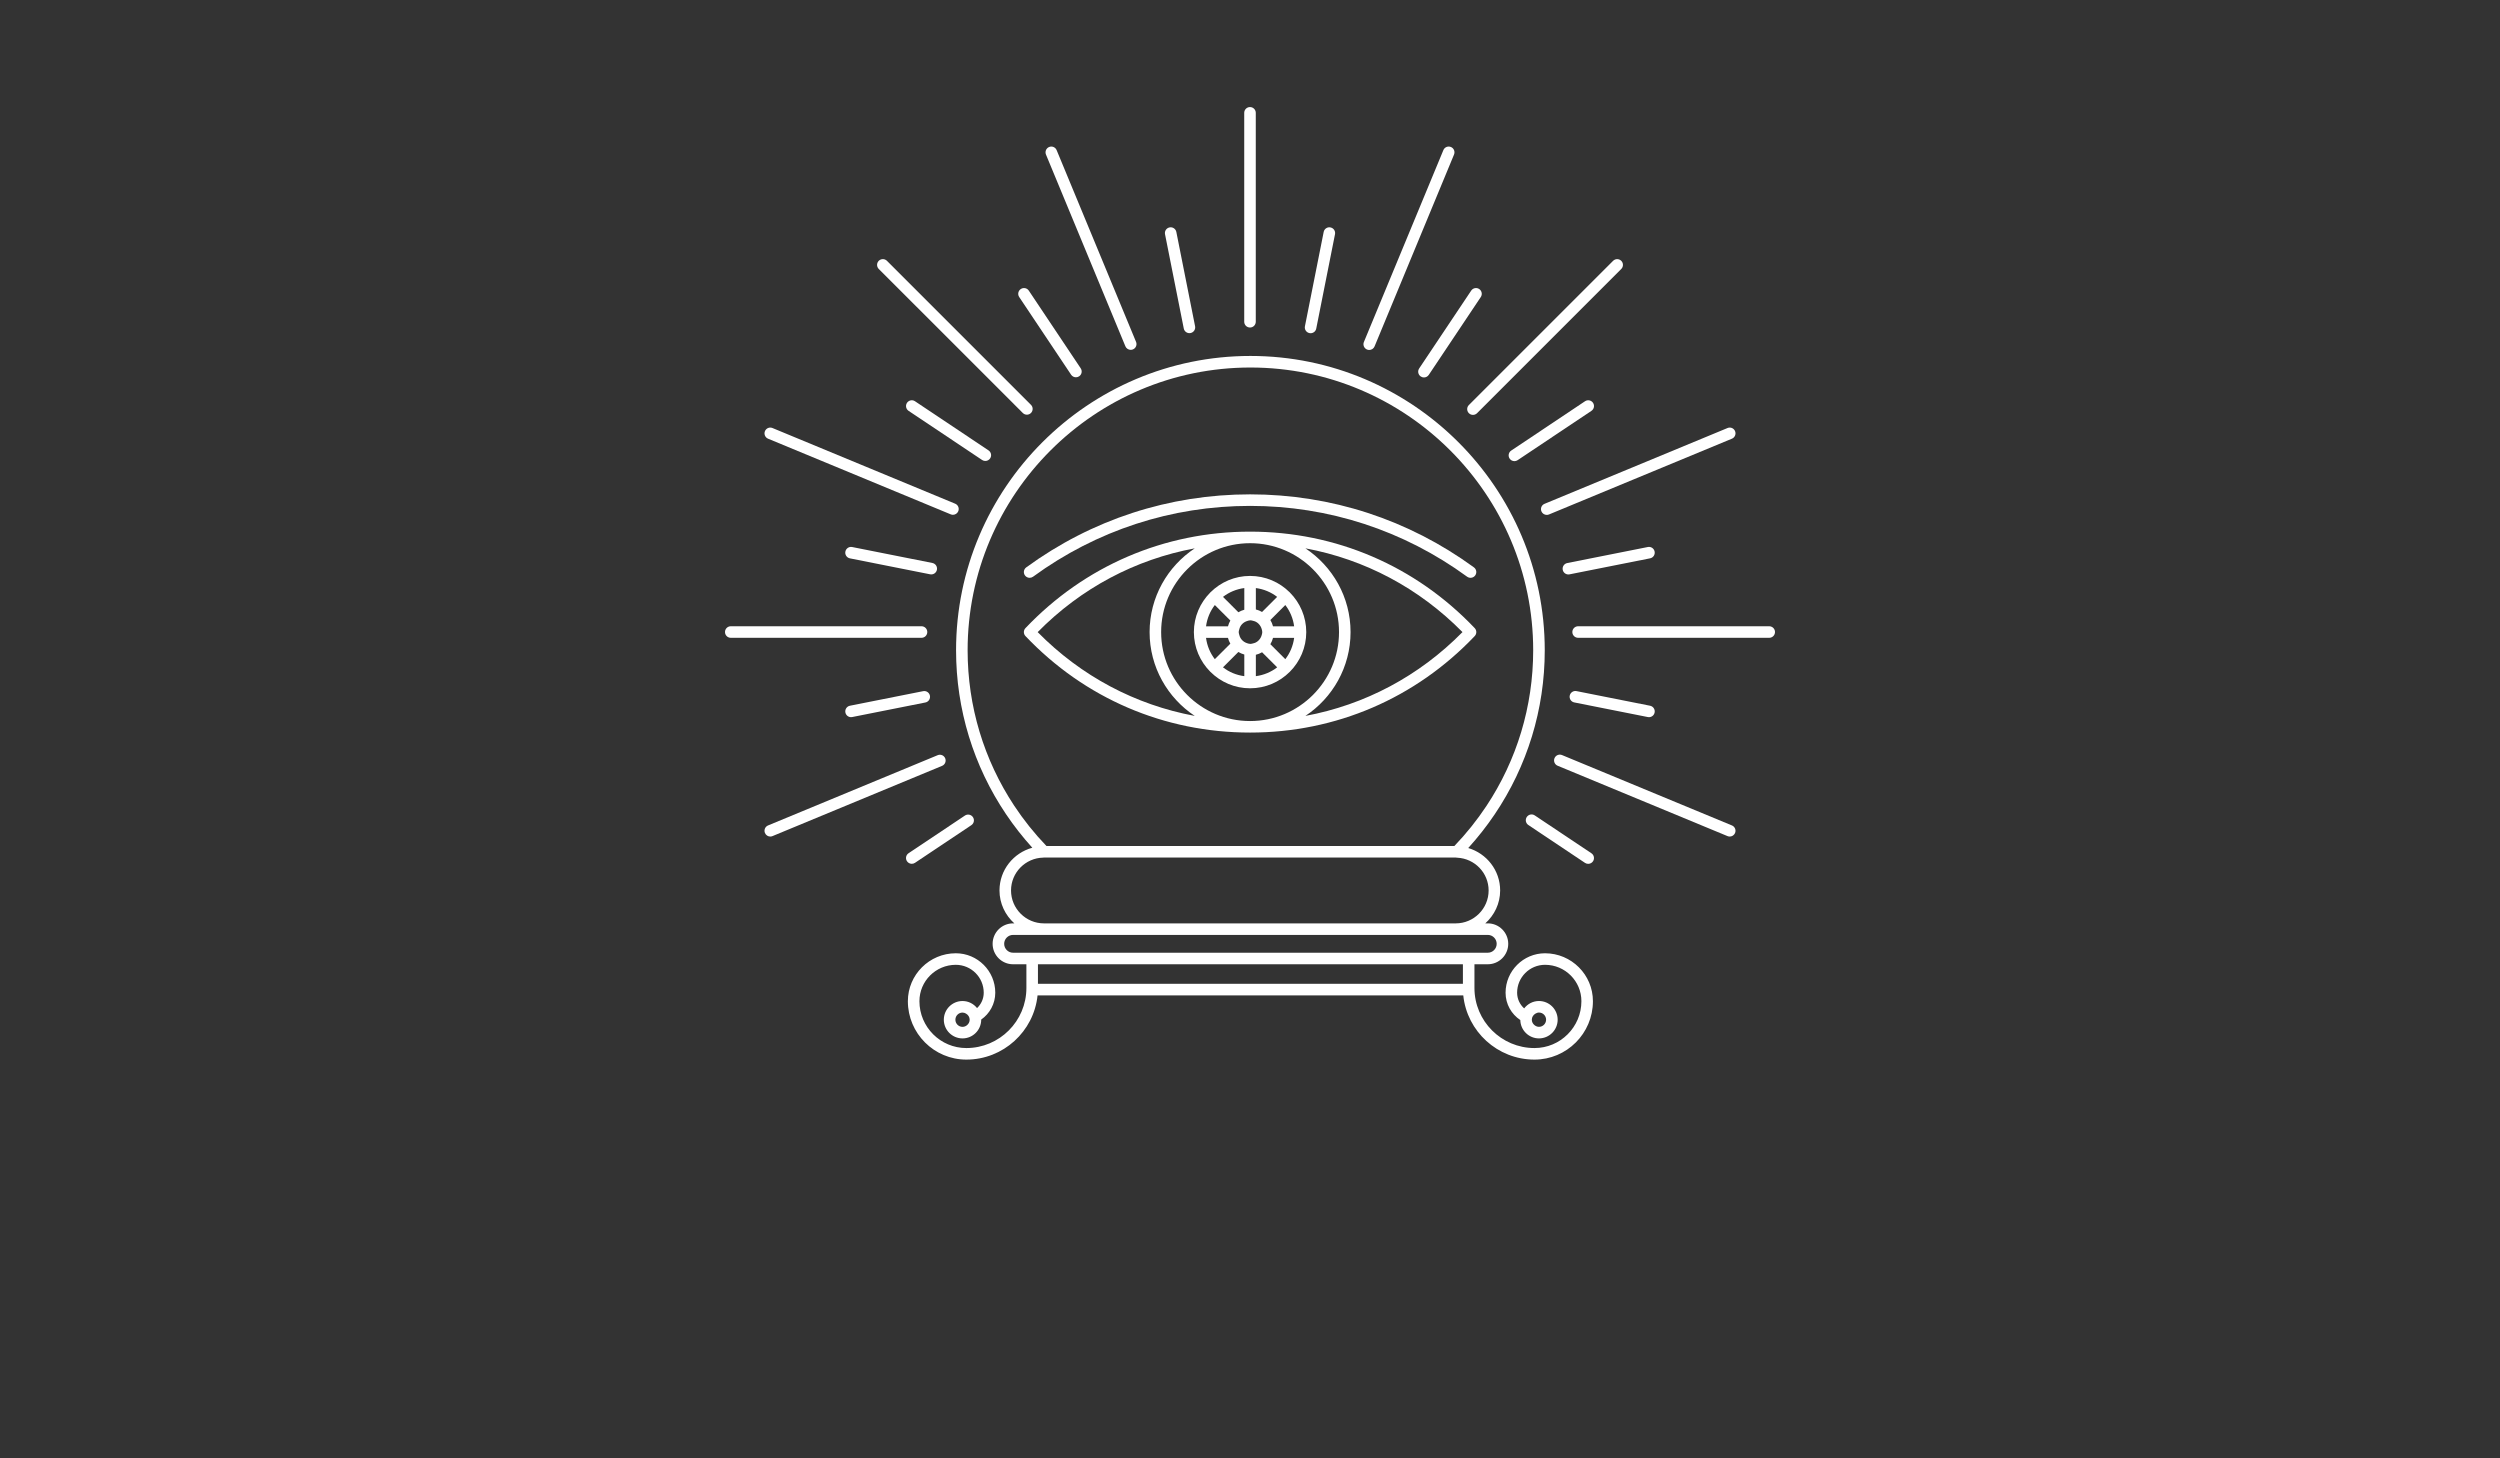 <?xml version="1.0" encoding="utf-8"?>
<!-- Generator: Adobe Illustrator 16.0.3, SVG Export Plug-In . SVG Version: 6.00 Build 0)  -->
<!DOCTYPE svg PUBLIC "-//W3C//DTD SVG 1.1//EN" "http://www.w3.org/Graphics/SVG/1.1/DTD/svg11.dtd">
<svg version="1.1" id="Layer_1" xmlns="http://www.w3.org/2000/svg" xmlns:xlink="http://www.w3.org/1999/xlink" x="0px" y="0px"
	 width="960px" height="560px" viewBox="0 0 960 560" enable-background="new 0 0 960 560" xml:space="preserve">
<rect x="0" y="0" width="960" height="560" fill="#333333" stroke="none"/>
<g>
	<path fill="#FFFFFF" d="M432.149,132.976c0.354,0.847,1.178,1.366,2.047,1.366c0.282,0,0.569-0.054,0.852-0.17
		c1.129-0.466,1.666-1.765,1.196-2.894l-30.496-73.629c-0.466-1.129-1.76-1.68-2.894-1.2c-1.129,0.466-1.667,1.77-1.201,2.898
		L432.149,132.976z"/>
	<path fill="#FFFFFF" d="M591.906,196.358c0.354,0.847,1.178,1.366,2.047,1.366c0.282,0,0.569-0.049,0.847-0.166l70.265-29.102
		c1.129-0.466,1.666-1.77,1.2-2.898c-0.47-1.125-1.765-1.676-2.898-1.196l-70.26,29.102
		C591.969,193.93,591.436,195.225,591.906,196.358z"/>
	<path fill="#FFFFFF" d="M362.956,291.191c-0.466-1.129-1.761-1.676-2.898-1.196l-65.122,26.974
		c-1.129,0.466-1.667,1.766-1.196,2.895c0.354,0.851,1.178,1.371,2.047,1.371c0.282,0,0.569-0.055,0.851-0.171l65.117-26.974
		C362.888,293.623,363.421,292.329,362.956,291.191z"/>
	<path fill="#FFFFFF" d="M524.935,134.221c0.277,0.117,0.564,0.17,0.847,0.17c0.869,0,1.697-0.515,2.047-1.367l30.518-73.678
		c0.467-1.134-0.066-2.433-1.195-2.898c-1.143-0.479-2.438,0.071-2.898,1.2l-30.519,73.678
		C523.268,132.456,523.801,133.75,524.935,134.221z"/>
	<path fill="#FFFFFF" d="M294.936,168.457l70.144,29.053c0.278,0.117,0.564,0.17,0.851,0.17c0.869,0,1.693-0.515,2.047-1.371
		c0.466-1.133-0.067-2.428-1.196-2.894l-70.143-29.053c-1.133-0.484-2.428,0.072-2.898,1.196
		C293.273,166.688,293.807,167.986,294.936,168.457z"/>
	<path fill="#FFFFFF" d="M665.064,316.969l-65.238-27.023c-1.133-0.479-2.428,0.072-2.898,1.201
		c-0.466,1.133,0.072,2.428,1.201,2.895l65.237,27.022c0.278,0.116,0.569,0.171,0.852,0.171c0.864,0,1.693-0.516,2.047-1.371
		C666.73,318.734,666.193,317.435,665.064,316.969z"/>
	<path fill="#FFFFFF" d="M480,125.767c1.223,0,2.218-0.995,2.218-2.218V43.331c0-1.223-0.99-2.218-2.218-2.218
		s-2.218,0.995-2.218,2.218v80.219C477.782,124.777,478.777,125.767,480,125.767z"/>
	<path fill="#FFFFFF" d="M679.383,240.482H606c-1.223,0-2.218,0.995-2.218,2.218c0,1.223,0.995,2.217,2.218,2.217h73.383
		c1.223,0,2.217-0.995,2.217-2.217C681.6,241.477,680.605,240.482,679.383,240.482z"/>
	<path fill="#FFFFFF" d="M356.079,242.7c0-1.223-0.99-2.218-2.217-2.218h-73.244c-1.223,0-2.218,0.99-2.218,2.218
		s0.995,2.217,2.218,2.217h73.248C355.089,244.917,356.079,243.922,356.079,242.7z"/>
	<path fill="#FFFFFF" d="M564.049,158.664c0.436,0.435,1.004,0.654,1.573,0.654c0.564,0,1.133-0.22,1.567-0.654l55.373-55.373
		c0.864-0.865,0.864-2.271,0-3.136s-2.267-0.865-3.132,0l-55.382,55.377C563.18,156.397,563.18,157.799,564.049,158.664z"/>
	<path fill="#FFFFFF" d="M392.756,158.587c0.435,0.435,1.003,0.654,1.568,0.654c0.565,0,1.134-0.22,1.568-0.654
		c0.864-0.865,0.864-2.267,0-3.131l-55.306-55.306c-0.865-0.865-2.267-0.865-3.136,0s-0.864,2.271,0,3.136L392.756,158.587z"/>
	<path fill="#FFFFFF" d="M411.309,143.893c0.425,0.641,1.129,0.986,1.846,0.986c0.421,0,0.851-0.117,1.228-0.372
		c1.021-0.681,1.29-2.056,0.608-3.078l-19.931-29.828c-0.672-1.017-2.052-1.299-3.073-0.614c-1.021,0.681-1.294,2.057-0.609,3.078
		L411.309,143.893z"/>
	<path fill="#FFFFFF" d="M611.721,154.69c-0.672-1.008-2.052-1.299-3.077-0.609l-28.336,18.937
		c-1.026,0.677-1.295,2.056-0.614,3.078c0.426,0.641,1.129,0.986,1.846,0.986c0.421,0,0.847-0.117,1.228-0.376l28.336-18.937
		C612.129,157.082,612.402,155.711,611.721,154.69z"/>
	<path fill="#FFFFFF" d="M351.361,331.323L373,316.861c1.021-0.677,1.291-2.052,0.609-3.073c-0.672-1.013-2.052-1.299-3.078-0.613
		l-21.639,14.461c-1.021,0.681-1.29,2.057-0.609,3.078c0.425,0.641,1.129,0.985,1.846,0.985
		C350.555,331.699,350.985,331.583,351.361,331.323z"/>
	<path fill="#FFFFFF" d="M502.83,127.913c0.147,0.031,0.291,0.045,0.439,0.045c1.034,0,1.962-0.726,2.168-1.779l7.204-36.243
		c0.241-1.205-0.538-2.37-1.743-2.607c-1.178-0.255-2.37,0.533-2.607,1.743l-7.203,36.243
		C500.85,126.506,501.63,127.676,502.83,127.913z"/>
	<path fill="#FFFFFF" d="M357.611,220.573c1.035,0,1.962-0.73,2.168-1.783c0.242-1.201-0.538-2.365-1.738-2.603l-30.805-6.129
		c-1.183-0.25-2.37,0.538-2.607,1.743c-0.242,1.201,0.538,2.37,1.738,2.607l30.805,6.124
		C357.32,220.56,357.463,220.573,357.611,220.573z"/>
	<path fill="#FFFFFF" d="M604.518,269.732l28.25,5.618c0.148,0.032,0.292,0.045,0.439,0.045c1.035,0,1.962-0.73,2.168-1.783
		c0.242-1.2-0.537-2.37-1.742-2.607l-28.251-5.618c-1.191-0.251-2.365,0.538-2.607,1.743
		C602.537,268.325,603.313,269.494,604.518,269.732z"/>
	<path fill="#FFFFFF" d="M456.735,127.931c0.144,0,0.291-0.013,0.439-0.044c1.2-0.238,1.979-1.402,1.738-2.607l-7.2-36.212
		c-0.237-1.209-1.429-1.994-2.607-1.743c-1.2,0.237-1.979,1.402-1.738,2.607l7.2,36.212
		C454.773,127.201,455.696,127.931,456.735,127.931z"/>
	<path fill="#FFFFFF" d="M635.375,211.796c-0.237-1.205-1.424-1.989-2.607-1.743l-30.934,6.156c-1.205,0.237-1.98,1.402-1.743,2.607
		c0.211,1.053,1.134,1.779,2.168,1.779c0.144,0,0.292-0.009,0.439-0.045l30.935-6.151
		C634.838,214.171,635.613,212.997,635.375,211.796z"/>
	<path fill="#FFFFFF" d="M354.484,265.409L326.372,271c-1.201,0.238-1.98,1.407-1.738,2.607c0.206,1.053,1.133,1.783,2.168,1.783
		c0.144,0,0.292-0.014,0.435-0.045l28.112-5.591c1.201-0.238,1.98-1.402,1.743-2.607
		C356.854,265.946,355.671,265.153,354.484,265.409z"/>
	<path fill="#FFFFFF" d="M545.574,144.569c0.376,0.26,0.806,0.376,1.223,0.376c0.717,0,1.42-0.345,1.851-0.985l19.976-29.895
		c0.682-1.021,0.412-2.393-0.609-3.078c-1.025-0.689-2.4-0.407-3.077,0.614l-19.981,29.891
		C544.279,142.513,544.553,143.889,545.574,144.569z"/>
	<path fill="#FFFFFF" d="M348.288,154.69c-0.681,1.021-0.408,2.392,0.609,3.078l28.237,18.87c0.376,0.255,0.806,0.372,1.228,0.372
		c0.717,0,1.42-0.345,1.846-0.986c0.681-1.021,0.408-2.392-0.609-3.073l-28.237-18.87C350.34,153.382,348.96,153.682,348.288,154.69
		z"/>
	<path fill="#FFFFFF" d="M589.361,313.125c-1.026-0.699-2.401-0.407-3.078,0.609c-0.681,1.021-0.412,2.393,0.609,3.078
		l21.751,14.533c0.376,0.255,0.806,0.371,1.228,0.371c0.712,0,1.415-0.345,1.846-0.985c0.676-1.021,0.407-2.393-0.614-3.078
		L589.361,313.125z"/>
	<path fill="#FFFFFF" d="M593.295,366.057c-8.355,0-15.156,6.801-15.156,15.146c0,4.386,2.254,8.243,5.663,10.497
		c0.071,3.897,3.248,7.047,7.163,7.047c3.956,0,7.178-3.222,7.178-7.182c0-3.956-3.222-7.177-7.178-7.177
		c-2.325,0-4.368,1.124-5.685,2.84c-1.649-1.491-2.706-3.629-2.706-6.029c0-5.905,4.812-10.712,10.725-10.712
		c7.697,0,13.96,6.263,13.96,13.973c0,9.919-8.082,17.992-18.01,17.992c-12.714,0-23.059-10.349-23.059-23.063v-9.112h5.13
		c4.328,0,7.845-3.521,7.845-7.849c0-4.332-3.517-7.854-7.845-7.854h-0.959c3.473-3.127,5.699-7.607,5.699-12.634
		c0-7.737-5.197-14.206-12.253-16.298c3.709-4.091,7.096-8.4,10.143-12.912c12.495-18.502,19.237-40.279,19.237-63.024
		c0-62.316-50.7-113.021-113.026-113.021c-62.325,0-113.03,50.705-113.03,113.021c0,22.696,6.72,44.433,19.166,62.917
		c3.033,4.512,6.411,8.821,10.116,12.907c-7.24,1.976-12.606,8.543-12.606,16.41c0,5.026,2.227,9.507,5.698,12.634h-0.493
		c-4.328,0-7.845,3.521-7.845,7.854c0,4.327,3.517,7.849,7.845,7.849h5.125v9.112c0,12.719-10.349,23.063-23.063,23.063
		c-9.937,0-18.014-8.073-18.014-17.992c0-7.71,6.268-13.973,13.973-13.973c5.909,0,10.721,4.802,10.721,10.711
		c0,2.335-0.99,4.418-2.563,5.905c-1.317-1.645-3.311-2.715-5.578-2.715c-3.956,0-7.182,3.221-7.182,7.177
		c0,3.96,3.221,7.182,7.182,7.182c3.951,0,7.172-3.222,7.172-7.182c0-0.014-0.004-0.031-0.004-0.05
		c3.261-2.275,5.407-6.043,5.407-10.317c0-8.346-6.8-15.146-15.156-15.146c-10.151,0-18.408,8.261-18.408,18.408
		c0,12.365,10.071,22.423,22.449,22.423c14.206,0,25.935-10.828,27.351-24.663h163.475c1.421,13.835,13.145,24.663,27.347,24.663
		c12.378,0,22.44-10.058,22.44-22.423C611.689,374.317,603.438,366.057,593.295,366.057z M588.219,391.565
		c0-1.004,0.573-1.851,1.385-2.329c0.407-0.242,0.851-0.417,1.361-0.417c1.51,0,2.737,1.231,2.737,2.741
		c0,1.515-1.228,2.747-2.737,2.747c-0.672,0-1.272-0.278-1.751-0.677C588.617,393.134,588.219,392.407,588.219,391.565z
		 M369.617,394.316c-1.51,0-2.746-1.232-2.746-2.746c0-1.51,1.232-2.742,2.746-2.742c0.488,0,0.932,0.166,1.326,0.395
		c0.829,0.47,1.411,1.33,1.411,2.348c0,0.819-0.376,1.532-0.945,2.038C370.921,394.034,370.312,394.316,369.617,394.316z
		 M401.833,324.862c-4.642-4.834-8.781-10.025-12.405-15.514c-11.612-17.584-17.862-38.165-17.862-59.638
		c0-59.871,48.715-108.582,108.591-108.582c59.87,0,108.586,48.711,108.586,108.582c0,21.544-6.29,42.188-17.965,59.799
		c-3.603,5.43-7.706,10.568-12.302,15.357H401.833V324.862z M388.236,341.94c0-6.877,5.528-12.468,12.369-12.615
		c0.094,0,0.184-0.027,0.277-0.027h6.64h7.563h130.144h7.571h6.183c0.215,0,0.417,0.054,0.627,0.063
		c6.676,0.336,12.02,5.824,12.02,12.585c0,6.966-5.676,12.633-12.642,12.633h-158.1C393.912,354.574,388.236,348.907,388.236,341.94
		z M389.011,365.846c-1.877,0-3.409-1.532-3.409-3.418c0-1.887,1.532-3.423,3.409-3.423h11.868h158.099h12.338
		c1.878,0,3.409,1.536,3.409,3.423c0,1.886-1.531,3.418-3.409,3.418h-7.347h-167.61H389.011z M398.571,370.276h163.185v7.513
		H398.571V370.276z"/>
	<path fill="#FFFFFF" d="M464.772,257.977c0.014,0.013,0.031,0.018,0.045,0.027c3.906,3.893,9.287,6.299,15.214,6.299
		c5.937,0,11.325-2.411,15.228-6.308c0.009-0.009,0.018-0.009,0.027-0.018c0.009-0.009,0.009-0.022,0.022-0.031
		c3.889-3.906,6.294-9.282,6.294-15.214c0-5.914-2.401-11.281-6.268-15.183c-0.022-0.022-0.026-0.054-0.049-0.072
		c-0.027-0.022-0.054-0.031-0.072-0.049c-3.901-3.871-9.265-6.272-15.187-6.272c-5.909,0-11.264,2.396-15.165,6.254
		c-0.027,0.031-0.063,0.036-0.095,0.067c-0.026,0.027-0.035,0.067-0.063,0.094c-3.857,3.898-6.254,9.247-6.254,15.156
		c0,5.922,2.401,11.294,6.281,15.196C464.755,257.936,464.759,257.958,464.772,257.977z M478.907,238.466
		c0.412-0.125,0.828-0.264,1.285-0.264c0.363,0,0.682,0.125,1.021,0.206c0.363,0.094,0.708,0.179,1.035,0.354
		c0.762,0.398,1.371,1.003,1.796,1.751c0.175,0.292,0.305,0.591,0.408,0.923c0.125,0.421,0.26,0.838,0.26,1.291
		c0,0.461-0.13,0.869-0.26,1.286c-0.099,0.332-0.233,0.636-0.403,0.932c-0.43,0.749-1.039,1.357-1.801,1.756
		c-0.318,0.17-0.663,0.269-1.026,0.354c-0.345,0.081-0.663,0.206-1.03,0.206c-0.461,0-0.882-0.13-1.304-0.264
		c-0.39-0.121-0.734-0.296-1.075-0.506c-0.618-0.395-1.12-0.91-1.487-1.546c-0.215-0.376-0.354-0.771-0.457-1.201
		c-0.08-0.336-0.206-0.654-0.206-1.021c0-0.367,0.126-0.681,0.211-1.026c0.099-0.43,0.242-0.824,0.457-1.191
		c0.367-0.632,0.869-1.143,1.487-1.537C478.158,238.762,478.508,238.587,478.907,238.466z M475.533,250.356
		c0.699,0.43,1.47,0.752,2.28,0.981v8.311c-3.064-0.403-5.851-1.586-8.185-3.392L475.533,250.356z M482.249,259.647v-8.212
		c0.852-0.206,1.648-0.538,2.388-0.968l5.797,5.792C488.096,258.062,485.309,259.244,482.249,259.647z M493.561,253.12l-5.747-5.748
		c0.457-0.744,0.802-1.559,1.025-2.424h8.113C496.545,248.004,495.366,250.791,493.561,253.12z M488.839,240.518
		c-0.224-0.869-0.568-1.689-1.025-2.433l5.747-5.752c1.797,2.334,2.984,5.125,3.388,8.185H488.839z M484.628,234.999
		c-0.739-0.43-1.527-0.766-2.379-0.968v-8.216c3.06,0.403,5.847,1.586,8.176,3.387L484.628,234.999z M477.813,225.814v8.319
		c-0.806,0.224-1.572,0.546-2.271,0.972l-5.909-5.905C471.968,227.405,474.754,226.218,477.813,225.814z M466.497,232.333
		l5.959,5.954c-0.399,0.69-0.708,1.434-0.914,2.227h-8.427C463.518,237.454,464.701,234.671,466.497,232.333z M471.542,244.948
		c0.197,0.793,0.511,1.528,0.909,2.222l-5.958,5.95c-1.797-2.334-2.979-5.121-3.378-8.172H471.542L471.542,244.948z"/>
	<path fill="#FFFFFF" d="M566.289,244.254c0.815-0.851,0.815-2.2,0-3.055c-22.718-23.892-53.348-37.05-86.258-37.05
		c-32.914,0-63.544,13.158-86.253,37.05c-0.815,0.851-0.815,2.2,0,3.055c22.705,23.901,53.339,37.055,86.253,37.055
		C512.941,281.313,543.571,268.155,566.289,244.254z M398.469,242.731c16.647-16.898,37.524-27.928,60.318-32.171
		c-10.434,6.913-17.342,18.744-17.342,32.171c0,13.431,6.908,25.271,17.347,32.18C435.993,270.673,415.121,259.638,398.469,242.731z
		 M480.031,208.589c18.829,0,34.151,15.317,34.151,34.142c0,18.83-15.322,34.151-34.151,34.151s-34.151-15.321-34.151-34.151
		C445.88,223.906,461.202,208.589,480.031,208.589z M501.271,274.906c10.438-6.908,17.342-18.749,17.342-32.18
		c0-13.427-6.904-25.258-17.338-32.171c22.794,4.238,43.667,15.268,60.318,32.171C544.946,259.638,524.069,270.673,501.271,274.906z
		"/>
	<path fill="#FFFFFF" d="M395.382,221.881c0.457,0,0.914-0.139,1.308-0.425c24.362-17.795,53.183-27.194,83.342-27.194
		c30.146,0,58.971,9.403,83.346,27.194c0.986,0.712,2.375,0.51,3.096-0.484c0.722-0.99,0.502-2.379-0.483-3.096
		c-25.133-18.35-54.862-28.045-85.958-28.045c-31.1,0-60.825,9.695-85.958,28.045c-0.986,0.721-1.205,2.11-0.484,3.096
		C394.024,221.567,394.701,221.881,395.382,221.881z"/>
</g>
</svg>
